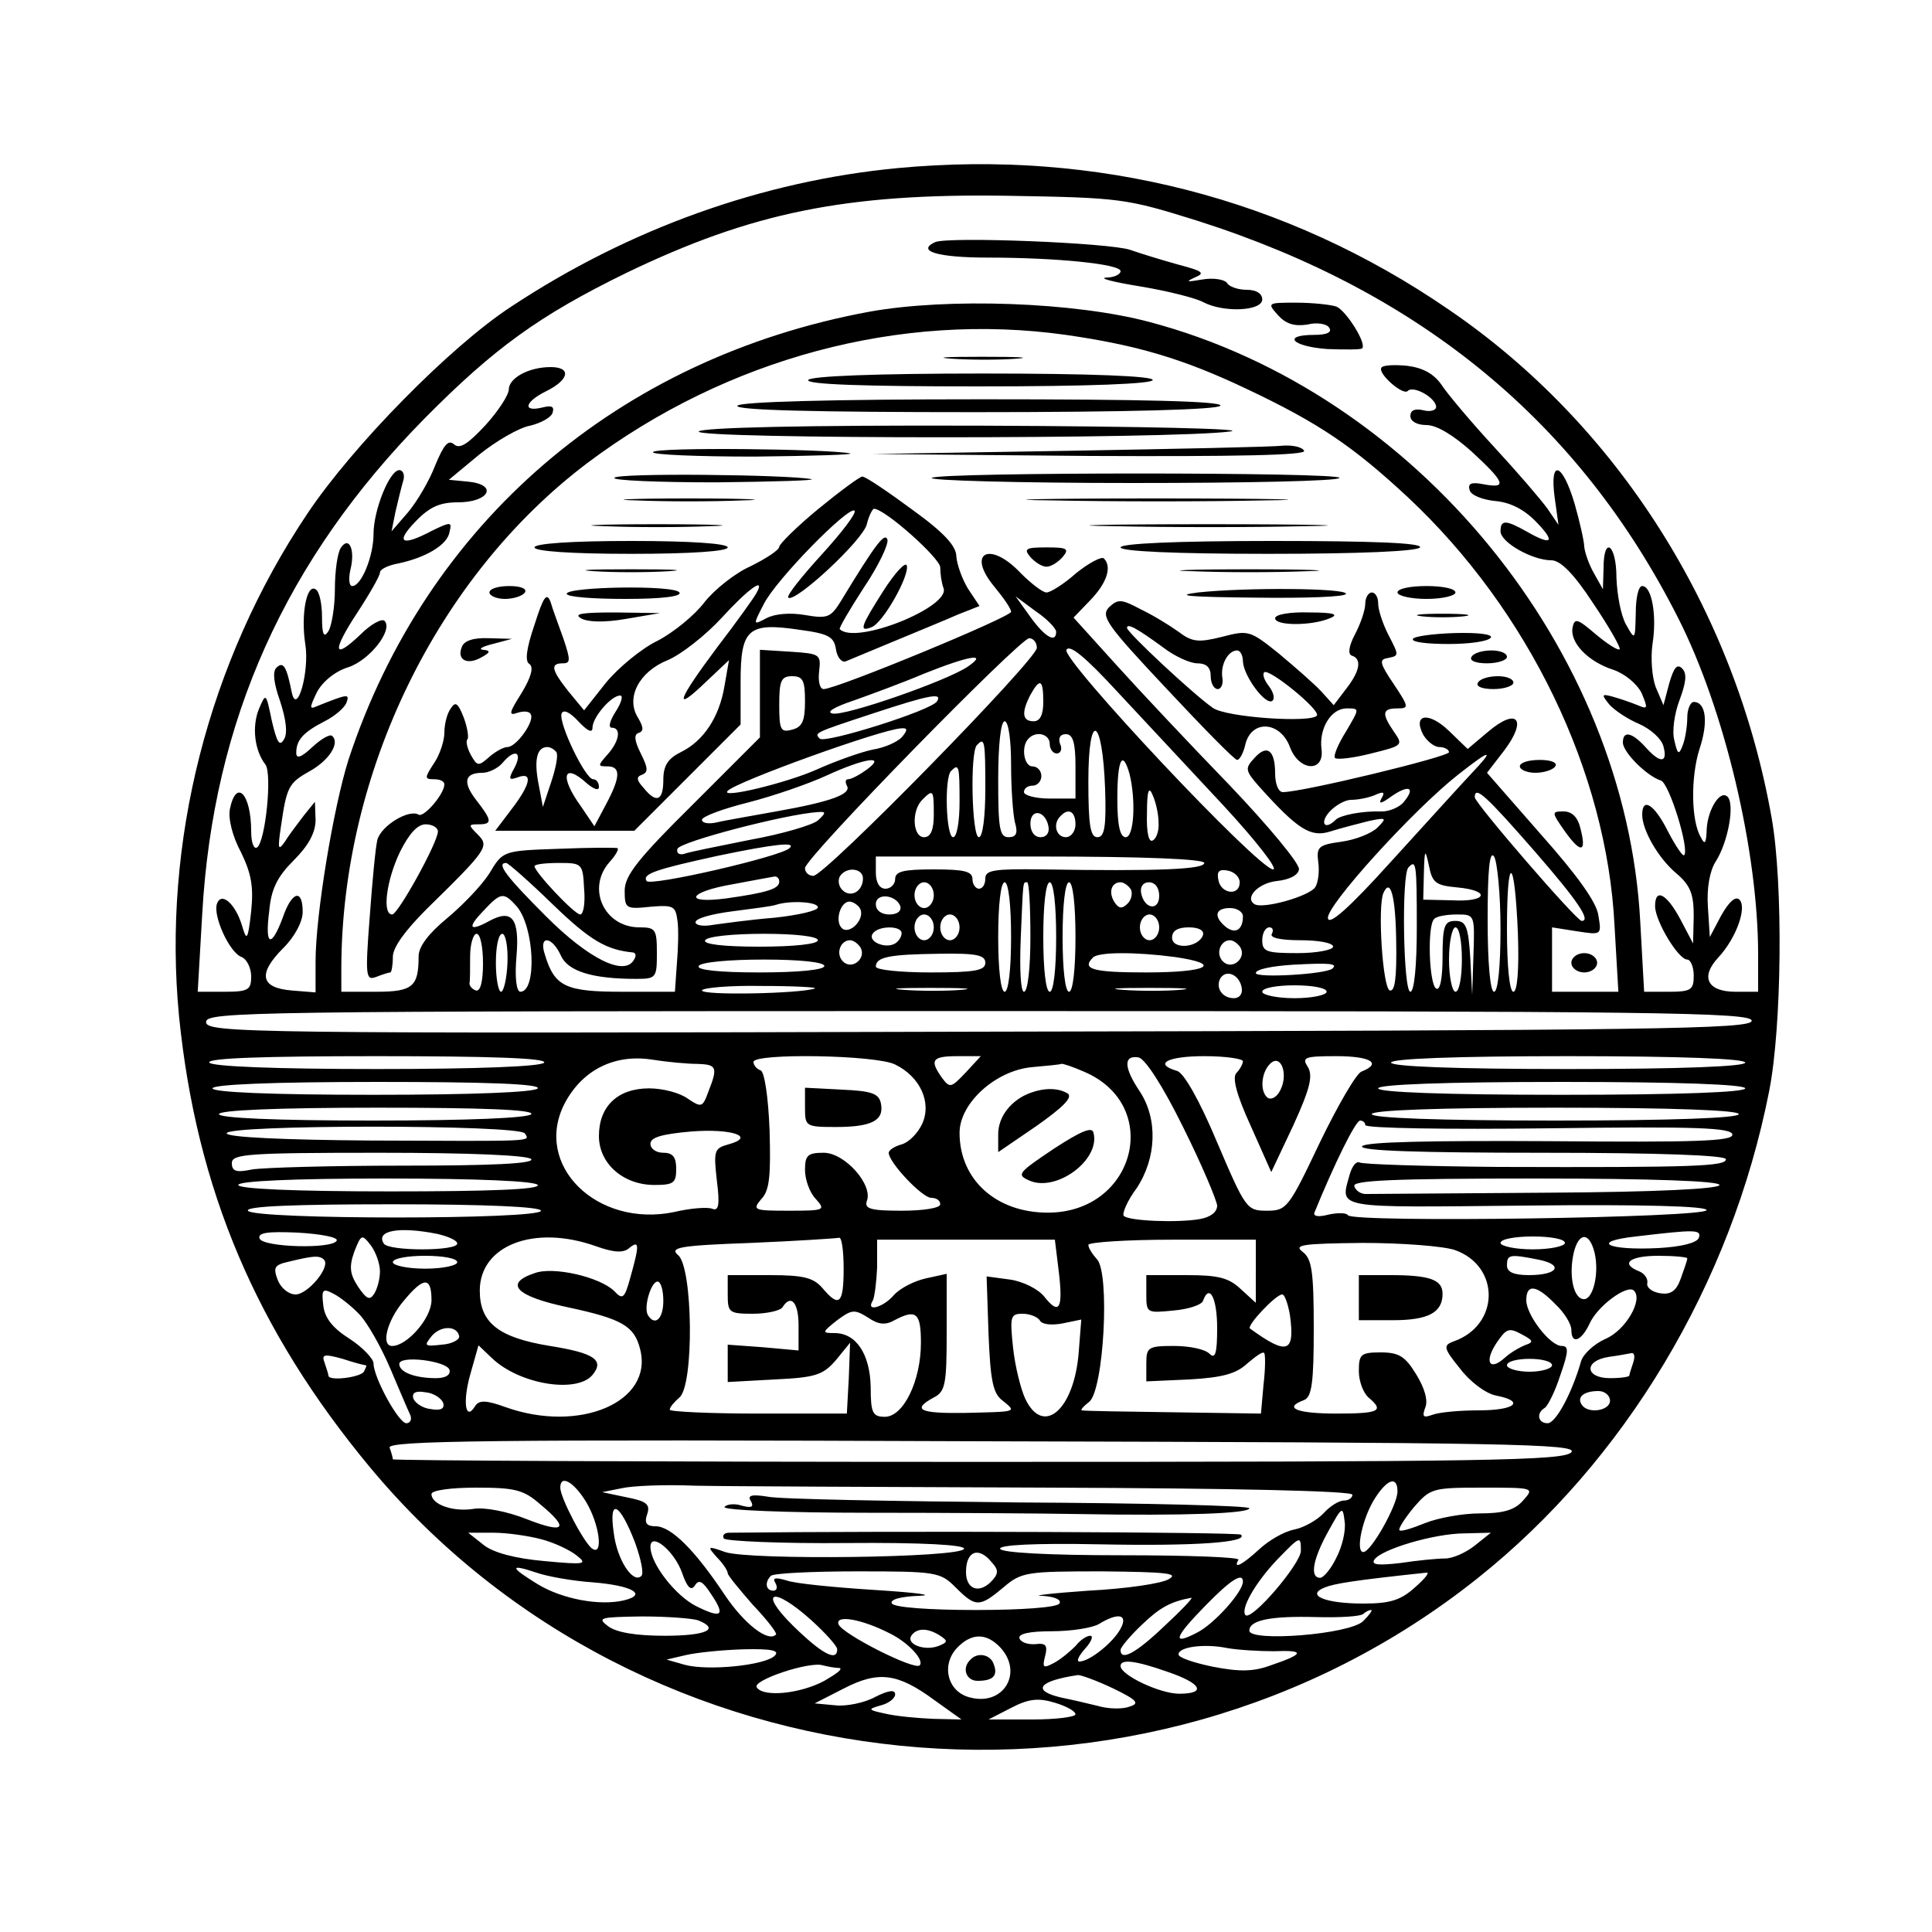 <?xml version="1.0" standalone="no"?>
<!DOCTYPE svg PUBLIC "-//W3C//DTD SVG 20010904//EN"
 "http://www.w3.org/TR/2001/REC-SVG-20010904/DTD/svg10.dtd">
<svg version="1.0" xmlns="http://www.w3.org/2000/svg"
 width="300pt" height="300pt" viewBox="0 0 300 300"
 preserveAspectRatio="xMidYMid meet">
<g transform="translate(0,300) scale(0.1,-0.1)"
fill="#000000" stroke="none">
<path d="M1394 2739 c-210 -20 -417 -94 -600 -215 -95 -62 -247 -217 -317
-322 -154 -230 -225 -511 -199 -780 27 -269 120 -488 297 -701 423 -508 1199
-586 1719 -172 229 182 394 457 453 756 20 100 22 324 4 425 -57 323 -240 611
-501 789 -253 174 -548 249 -856 220z m466 -82 c348 -111 593 -314 746 -617
72 -142 124 -362 124 -522 l0 -58 -35 0 c-44 0 -55 23 -27 53 28 30 45 78 33
90 -6 6 -16 -3 -28 -24 l-18 -34 -3 47 c-2 29 3 56 12 70 20 31 31 94 17 102
-12 8 -31 -25 -31 -56 -1 -18 -3 -20 -9 -8 -15 25 -16 93 -2 137 14 42 10 73
-9 73 -5 0 -10 -11 -10 -24 0 -13 -3 -33 -7 -43 -6 -16 -8 -15 -13 7 -4 14 0
42 8 63 10 27 12 41 4 49 -8 8 -13 1 -20 -23 l-9 -34 -12 28 c-6 16 -8 46 -5
67 7 44 -1 90 -16 90 -6 0 -10 -19 -10 -42 -1 -42 -1 -43 -15 -18 -8 14 -14
46 -15 73 0 52 -20 66 -20 15 l-1 -33 -14 25 c-8 14 -14 32 -15 41 0 8 -7 39
-15 67 -19 64 -39 70 -31 10 l6 -43 -17 25 c-10 14 -47 57 -83 96 -36 39 -73
83 -82 97 -12 17 -29 26 -53 29 -20 2 -38 1 -40 -3 -6 -9 34 -44 41 -36 9 9
44 -11 44 -25 0 -5 -9 -8 -20 -5 -13 3 -20 0 -20 -9 0 -8 10 -14 25 -14 16 0
42 -16 70 -41 52 -48 56 -58 19 -51 -20 4 -25 1 -22 -9 2 -8 20 -15 40 -17 23
-2 45 -13 64 -33 30 -31 24 -37 -16 -14 -32 18 -40 18 -40 0 0 -17 49 -45 79
-45 14 0 35 -21 65 -67 25 -37 43 -69 41 -71 -2 -3 -19 8 -37 23 -28 24 -33
26 -36 11 -5 -23 23 -53 63 -66 18 -6 37 -22 44 -36 10 -24 10 -26 -6 -19 -10
4 -27 10 -38 13 -18 5 -19 4 -6 -12 8 -9 29 -23 46 -30 18 -8 35 -23 38 -35 7
-26 -5 -27 -28 -1 -21 23 -35 26 -35 7 0 -15 37 -52 59 -59 13 -4 45 -108 36
-116 -2 -2 -13 14 -25 37 -21 42 -40 54 -40 26 0 -24 25 -68 54 -92 21 -18 26
-32 26 -65 l-1 -43 -20 38 c-21 39 -39 49 -39 20 0 -23 36 -83 50 -83 5 0 10
-11 10 -25 0 -22 -4 -25 -39 -25 l-38 0 -6 108 c-22 423 -347 822 -762 932
-116 31 -313 38 -435 16 -390 -72 -688 -328 -809 -696 -23 -73 -51 -240 -51
-313 l0 -48 -37 3 c-49 4 -53 26 -13 66 18 18 30 41 30 56 0 37 -17 32 -31 -9
-18 -48 -28 -44 -21 10 3 35 13 54 38 79 23 23 34 43 34 63 l-1 28 -17 -21
c-9 -12 -23 -30 -29 -40 -11 -16 -12 -13 -7 21 9 63 12 69 44 87 31 17 48 44
36 55 -3 4 -17 -4 -31 -17 -17 -16 -25 -19 -25 -9 0 20 11 32 44 49 16 8 31
21 34 29 5 14 3 14 -47 -6 -11 -5 -10 -1 1 22 9 17 29 33 49 39 33 11 70 58
56 72 -4 4 -21 -5 -37 -21 -43 -41 -45 -27 -5 34 19 29 35 57 35 62 0 5 12 11
28 14 43 9 77 29 80 49 4 16 2 16 -27 2 -47 -25 -58 -19 -26 14 22 23 38 30
66 30 48 0 63 27 17 32 l-31 3 47 39 c26 21 62 42 79 45 17 4 33 13 35 20 3
10 -1 12 -17 8 -30 -7 -26 9 6 25 37 18 41 38 8 38 -34 0 -65 -17 -65 -35 0
-8 -16 -33 -36 -55 -27 -29 -40 -38 -49 -30 -9 8 -16 -1 -29 -32 -9 -24 -28
-56 -42 -73 l-26 -30 6 30 c4 17 9 38 12 48 3 9 0 17 -6 17 -15 0 -40 -62 -40
-99 0 -35 -19 -81 -33 -81 -5 0 -6 11 -3 25 8 31 -2 54 -15 34 -5 -8 -9 -36
-9 -64 0 -27 -5 -57 -10 -65 -7 -11 -10 -6 -10 22 0 20 -4 40 -10 43 -14 9
-23 -40 -16 -85 7 -42 -13 -113 -21 -75 -8 40 -13 49 -24 38 -6 -6 -4 -24 6
-52 9 -28 12 -49 6 -59 -7 -12 -11 -5 -19 29 -9 43 -9 44 -20 18 -11 -27 -7
-64 10 -86 11 -14 0 -121 -13 -129 -5 -3 -9 8 -9 25 0 58 -23 83 -33 35 -3
-15 4 -43 17 -67 16 -33 20 -53 16 -92 -5 -45 -7 -47 -14 -23 -10 34 -32 54
-39 35 -7 -18 19 -76 38 -83 8 -3 15 -17 15 -30 0 -21 -4 -24 -42 -24 l-41 0
7 121 c17 300 129 550 346 770 107 108 177 159 312 225 195 94 341 124 593
120 176 -3 183 -4 295 -39z m-205 -177 c111 -16 182 -37 281 -84 112 -53 165
-89 250 -168 188 -176 309 -427 321 -665 l6 -103 -52 0 -51 0 0 50 0 50 38 -6
c39 -6 39 -6 34 24 -2 20 -33 63 -89 126 l-84 96 27 35 c36 48 20 67 -25 29
l-32 -27 -29 28 c-31 30 -57 27 -40 -6 6 -10 17 -19 25 -19 8 0 15 -4 15 -8 0
-7 -227 -62 -258 -62 -7 0 -12 13 -12 29 0 37 -13 46 -33 23 -14 -15 -13 -19
7 -42 61 -68 81 -81 112 -71 16 5 43 12 59 16 28 6 29 5 14 -10 -9 -9 -34 -19
-56 -22 -36 -5 -39 -8 -36 -32 2 -14 0 -32 -5 -39 -10 -14 -81 -34 -94 -26
-16 10 6 33 35 36 19 2 33 9 34 18 2 8 -47 67 -107 130 -61 63 -141 148 -177
188 l-66 73 26 27 c26 27 34 52 21 65 -4 3 -23 -7 -43 -23 -19 -17 -40 -30
-46 -30 -6 0 -24 14 -40 30 -48 51 -85 32 -41 -21 14 -17 26 -34 26 -39 0 -8
-271 -120 -291 -120 -6 0 -9 12 -7 28 3 26 1 27 -44 30 l-48 3 0 -68 0 -68
-105 -105 c-85 -84 -105 -110 -105 -133 0 -28 2 -29 40 -25 36 3 39 1 42 -22
2 -14 1 -44 -1 -67 l-3 -43 -82 0 c-88 0 -105 8 -120 58 -10 30 11 29 25 -2
11 -24 48 -36 117 -36 31 0 32 2 32 40 0 37 -2 40 -27 40 -55 0 -83 61 -46
102 9 10 14 19 12 21 -2 1 -43 1 -91 -1 -87 -3 -87 -3 -108 -38 -12 -19 -42
-50 -66 -70 -29 -24 -44 -44 -44 -59 0 -47 -9 -55 -66 -55 l-54 0 0 38 c1 303
149 607 382 783 217 163 487 235 743 199z m-15 -461 c0 -18 -17 -9 -40 23
l-23 32 31 -23 c18 -12 32 -27 32 -32z m-30 -25 c0 -18 -329 -354 -347 -354
-7 0 -13 5 -13 12 0 16 331 354 348 357 6 0 12 -6 12 -15z m289 -244 c51 -55
86 -100 78 -100 -23 0 -330 327 -321 341 5 9 30 -12 78 -64 39 -42 113 -121
165 -177z m-396 215 c-32 -22 -190 -77 -210 -73 -11 2 2 10 32 20 28 10 77 28
110 42 70 28 100 33 68 11z m-253 -54 c0 -30 -4 -40 -20 -44 -18 -5 -20 0 -20
39 0 37 3 44 20 44 17 0 20 -7 20 -39z m370 -1 c0 -20 -5 -30 -15 -30 -18 0
-19 14 -5 41 15 27 20 24 20 -11z m-165 1 c-8 -14 -174 -66 -182 -58 -9 9 -9
9 82 39 88 29 109 33 100 19z m115 -98 c0 -38 3 -78 6 -90 5 -17 2 -23 -10
-23 -14 0 -16 14 -16 90 0 53 4 90 10 90 6 0 10 -29 10 -67z m-169 43 c-7 -8
-27 -17 -46 -20 -19 -4 -58 -18 -87 -31 -47 -21 -151 -46 -138 -33 13 14 237
95 269 97 10 1 11 -2 2 -13z m315 -81 c2 -59 -1 -75 -12 -75 -11 0 -14 19 -14
87 0 111 22 101 26 -12z m-86 70 c0 -8 5 -15 11 -15 6 0 9 7 5 15 -3 9 0 15 9
15 11 0 15 -13 15 -50 l0 -50 -40 0 c-22 0 -40 5 -40 10 0 6 6 10 13 10 8 0
14 7 14 15 0 8 -6 15 -14 15 -13 0 -18 31 -6 43 12 13 33 7 33 -8z m-100 -70
c0 -43 -4 -75 -10 -75 -11 0 -14 133 -3 143 12 13 13 7 13 -68z m754 23 c-17
-18 -73 -80 -125 -137 -65 -72 -95 -98 -97 -87 -4 18 132 168 202 223 52 41
58 41 20 1z m-938 7 c-11 -8 -24 -15 -29 -15 -4 0 -5 -4 -2 -10 8 -13 -25 -25
-110 -40 -38 -7 -80 -14 -92 -17 -13 -3 -23 -1 -23 4 0 5 32 17 72 27 39 10
94 29 122 42 59 27 93 32 62 9z m408 -7 c10 -41 7 -98 -6 -98 -9 0 -13 19 -13
60 0 61 8 77 19 38z m-264 -43 c0 -30 -4 -55 -10 -55 -11 0 -14 93 -3 103 12
12 13 8 13 -48z m309 -32 c1 -12 -3 -25 -9 -28 -6 -4 -10 12 -9 42 0 36 3 43
9 28 5 -11 9 -30 9 -42z m381 32 c-6 -8 -22 -15 -34 -15 -32 1 -65 -6 -72 -13
-17 -17 -25 -5 -10 12 10 11 25 19 34 19 10 0 26 3 36 7 15 7 17 5 11 -5 -5
-9 0 -8 15 3 27 19 39 15 20 -8z m-730 -20 c0 -24 -5 -35 -15 -35 -18 0 -20
41 -3 58 17 17 18 16 18 -23z m934 -58 c66 -76 87 -107 72 -107 -8 0 -166 183
-166 192 0 19 18 2 94 -85z m-1114 49 c-8 -7 -55 -21 -105 -30 -49 -10 -96
-19 -103 -22 -8 -2 -12 2 -10 8 4 11 169 54 218 57 13 1 13 -1 0 -13z m358 -9
c2 -10 -3 -17 -12 -17 -10 0 -16 9 -16 21 0 24 23 21 28 -4z m42 3 c0 -11 -7
-20 -15 -20 -15 0 -21 21 -8 33 12 13 23 7 23 -13z m-444 -37 c-13 -13 -217
-60 -222 -51 -7 11 14 18 110 39 91 19 123 22 112 12z m1037 -61 c53 -5 46
-23 -8 -20 l-45 1 1 41 c1 38 2 39 8 11 5 -26 11 -30 44 -33z m67 -64 c0 -59
-4 -98 -10 -98 -6 0 -10 44 -10 113 0 76 3 107 10 97 5 -8 10 -59 10 -112z
m-460 102 c0 -10 -71 -13 -252 -10 -74 1 -88 -1 -88 -14 0 -9 -4 -16 -10 -16
-5 0 -10 7 -10 15 0 12 -13 15 -60 15 -47 0 -60 -3 -60 -15 0 -8 -7 -15 -15
-15 -9 0 -15 9 -15 25 l0 25 255 0 c163 0 255 -4 255 -10z m-1011 -65 c58 -56
83 -70 124 -74 5 -1 5 -6 1 -12 -15 -25 -70 2 -136 68 -62 62 -78 83 -62 83 3
0 36 -29 73 -65z m48 25 c2 -22 -1 -40 -6 -40 -9 0 -71 66 -71 75 0 3 17 5 38
5 36 0 37 -1 39 -40z m1293 -60 c0 -60 -4 -100 -10 -100 -11 0 -14 182 -3 193
12 13 13 7 13 -93z m-860 76 c0 -20 -19 -31 -32 -18 -6 6 -7 15 -4 21 10 16
36 13 36 -3z m585 -6 c0 -22 -29 -18 -33 3 -3 14 1 18 15 15 10 -2 18 -10 18
-18z m432 -80 c2 -56 -1 -90 -7 -90 -6 0 -10 39 -10 97 0 120 12 115 17 -7z
m-1147 81 c0 -11 -18 -17 -82 -26 -68 -9 -60 10 10 22 31 6 60 11 65 12 4 0 7
-3 7 -8z m240 -21 c0 -11 -7 -20 -15 -20 -8 0 -15 9 -15 20 0 11 7 20 15 20 8
0 15 -9 15 -20z m120 -65 c0 -50 -4 -85 -10 -85 -6 0 -10 35 -10 85 0 50 4 85
10 85 6 0 10 -35 10 -85z m30 0 c0 -47 -4 -85 -10 -85 -5 0 -7 34 -5 83 4 92
3 87 10 87 3 0 5 -38 5 -85z m40 0 c0 -50 -4 -85 -10 -85 -6 0 -10 35 -10 85
0 50 4 85 10 85 6 0 10 -35 10 -85z m30 0 c0 -50 -4 -85 -10 -85 -6 0 -10 35
-10 85 0 50 4 85 10 85 6 0 10 -35 10 -85z m86 74 c3 -6 1 -16 -5 -22 -9 -9
-14 -8 -21 3 -9 15 -4 30 10 30 5 0 12 -5 16 -11z m44 -10 c0 -24 -23 -21 -28
4 -2 10 3 17 12 17 10 0 16 -9 16 -21z m368 -70 c1 -58 -2 -79 -10 -77 -11 4
-19 129 -10 151 11 25 19 -4 20 -74z m-1366 54 c28 -32 32 -133 6 -133 -6 0
-9 22 -6 55 5 59 -7 74 -42 55 -31 -17 -35 -11 -10 15 28 30 32 30 52 8z m596
0 c2 -8 -5 -13 -17 -13 -12 0 -21 6 -21 16 0 18 31 15 38 -3z m-128 -2 c0 -5
-30 -12 -67 -16 -38 -3 -80 -9 -95 -11 -16 -3 -28 -1 -28 4 0 6 26 13 58 17
31 4 62 8 67 10 21 7 65 5 65 -4z m65 -1 c10 -16 -16 -43 -28 -31 -11 11 -2
41 12 41 5 0 13 -5 16 -10z m595 -13 c0 -21 -12 -28 -27 -16 -19 16 -16 29 7
29 11 0 20 -6 20 -13z m-480 -17 c0 -11 -7 -20 -15 -20 -8 0 -15 9 -15 20 0
11 7 20 15 20 8 0 15 -9 15 -20z m40 0 c0 -11 -7 -20 -15 -20 -8 0 -15 9 -15
20 0 11 7 20 15 20 8 0 15 -9 15 -20z m310 0 c0 -11 -7 -20 -15 -20 -8 0 -15
9 -15 20 0 11 7 20 15 20 8 0 15 -9 15 -20z m488 -42 l-2 -63 -3 58 c-3 49 -7
57 -23 57 -17 0 -20 -7 -20 -56 0 -34 -4 -53 -10 -49 -11 7 -14 98 -3 108 3 4
19 7 35 7 28 0 28 0 26 -62z m-888 33 c0 -6 -5 -13 -10 -16 -15 -9 -43 3 -35
15 8 13 45 13 45 1z m468 -3 c-7 -20 -48 -23 -48 -4 0 11 9 16 26 16 16 0 24
-5 22 -12z m107 2 c-4 -6 13 -10 44 -10 28 0 51 -4 51 -10 0 -5 -25 -10 -55
-10 -48 0 -55 2 -55 20 0 11 5 20 11 20 5 0 7 -4 4 -10z m295 -40 c0 -27 -4
-50 -10 -50 -5 0 -10 23 -10 50 0 28 5 50 10 50 6 0 10 -22 10 -50z m-1520 -6
c0 -28 -4 -44 -11 -42 -6 2 -10 7 -10 11 1 4 1 23 1 42 0 19 5 35 10 35 6 0
10 -21 10 -46z m38 1 c-1 -25 -6 -45 -10 -45 -4 0 -8 20 -8 45 0 25 4 45 10
45 5 0 9 -20 8 -45z m482 35 c0 -6 -37 -10 -91 -10 -57 0 -88 4 -84 10 3 6 44
10 91 10 49 0 84 -4 84 -10z m66 -11 c10 -17 -13 -36 -27 -22 -12 12 -4 33 11
33 5 0 12 -5 16 -11z m590 0 c10 -17 -13 -36 -27 -22 -12 12 -4 33 11 33 5 0
12 -5 16 -11z m-396 -24 c0 -12 -16 -15 -85 -15 -47 0 -85 4 -85 9 0 15 21 19
98 20 58 1 72 -2 72 -14z m294 9 c76 -11 52 -24 -44 -24 -83 0 -101 5 -83 23
8 9 66 9 127 1z m-544 -14 c0 -6 -40 -10 -101 -10 -64 0 -98 4 -94 10 3 6 48
10 101 10 56 0 94 -4 94 -10z m789 -4 c-11 -9 -119 -15 -119 -7 0 6 26 11 58
13 56 3 70 2 61 -6z m-141 -29 c2 -10 -3 -17 -12 -17 -18 0 -29 16 -21 31 9
14 29 6 33 -14z m-663 -2 c-23 -8 -175 -11 -175 -3 0 4 42 8 93 7 50 0 88 -2
82 -4z m228 -2 c-23 -2 -64 -2 -90 0 -26 2 -7 3 42 3 50 0 71 -1 48 -3z m340
0 c-23 -2 -64 -2 -90 0 -26 2 -7 3 42 3 50 0 71 -1 48 -3z m227 -3 c0 -5 -22
-10 -50 -10 -27 0 -50 5 -50 10 0 6 23 10 50 10 28 0 50 -4 50 -10z m660 -45
c0 -13 -144 -15 -1200 -17 -1137 -3 -1200 -2 -1200 15 0 16 64 17 1200 17
1057 0 1200 -2 1200 -15z m-1875 -65 c-4 -6 -102 -10 -260 -10 -158 0 -256 4
-260 10 -4 7 85 10 260 10 175 0 264 -3 260 -10z m238 -2 c30 -1 32 -5 17 -43
-9 -25 -11 -25 -32 -11 -12 9 -39 16 -60 16 -49 0 -78 -28 -78 -74 0 -43 38
-76 86 -76 30 0 34 3 34 25 0 18 -5 25 -20 25 -11 0 -20 6 -20 14 0 10 18 15
63 19 63 5 102 -8 58 -20 -22 -6 -23 -10 -18 -55 5 -39 3 -49 -7 -45 -7 3 -34
1 -59 -5 -120 -25 -220 73 -170 169 27 51 76 76 133 68 25 -4 57 -7 73 -7z
m307 -1 c39 -19 57 -59 42 -92 -7 -15 -21 -29 -32 -32 -11 -3 -20 -9 -20 -13
0 -15 52 -70 66 -70 8 0 14 -4 14 -10 0 -6 -27 -10 -60 -10 -48 0 -58 3 -54
15 10 25 -34 75 -67 75 -25 0 -29 -4 -29 -27 0 -14 7 -35 17 -45 15 -17 14
-18 -42 -18 -55 0 -57 1 -43 18 13 13 15 36 13 107 -2 52 -8 91 -14 93 -6 2
-11 8 -11 13 0 14 191 11 220 -4z m109 -13 c-22 -23 -24 -24 -36 -8 -20 28
-16 34 24 34 l36 0 -24 -26z m338 -84 c29 -58 52 -113 53 -122 0 -10 -10 -18
-27 -21 -35 -6 -110 -3 -118 5 -3 3 5 23 20 43 31 47 33 107 5 150 -25 37 -26
57 -2 53 10 -2 37 -43 69 -108z m93 102 c0 -4 -5 -13 -10 -18 -7 -7 0 -34 22
-82 l32 -72 34 72 c26 57 31 77 23 91 -10 15 -6 17 44 17 53 0 72 -11 39 -24
-8 -3 -37 -53 -65 -111 -48 -101 -51 -105 -82 -105 -31 0 -33 3 -77 106 -28
67 -52 108 -62 111 -38 11 -15 23 42 23 33 0 60 -4 60 -8z m58 -45 c-5 -10
-13 -15 -19 -12 -13 9 -11 39 3 53 17 17 29 -16 16 -41z m722 43 c0 -6 -98
-10 -275 -10 -177 0 -275 4 -275 10 0 6 98 10 275 10 177 0 275 -4 275 -10z
m-1027 -14 c123 -52 80 -219 -56 -219 -80 0 -137 51 -137 124 0 46 56 97 113
102 23 2 43 4 45 5 1 1 17 -4 35 -12z m-848 -26 c-4 -6 -100 -10 -256 -10
-159 0 -249 4 -249 10 0 6 92 10 256 10 167 0 253 -3 249 -10z m1875 0 c0 -6
-102 -10 -285 -10 -183 0 -285 4 -285 10 0 6 102 10 285 10 183 0 285 -4 285
-10z m-1885 -40 c-4 -6 -97 -10 -246 -10 -153 0 -239 4 -239 10 0 6 89 10 246
10 161 0 243 -3 239 -10z m1875 0 c0 -6 -102 -10 -285 -10 -183 0 -285 4 -285
10 0 6 102 10 285 10 183 0 285 -4 285 -10z m-580 -17 c0 -5 128 -7 285 -5
230 3 285 1 285 -10 0 -10 -56 -12 -284 -10 -183 1 -287 -1 -291 -8 -4 -7 90
-10 279 -10 184 0 286 -4 286 -10 0 -11 -47 -13 -353 -12 -114 1 -212 4 -216
7 -5 2 -11 -5 -15 -18 -15 -55 -29 -52 274 -49 182 2 280 -1 280 -7 0 -12
-549 -20 -557 -8 -2 4 -16 4 -30 1 -15 -4 -24 -3 -22 3 31 76 64 143 71 143 4
0 8 -3 8 -7z m-1305 -13 c8 -13 19 -12 -240 -11 -134 1 -221 5 -223 11 -5 14
455 14 463 0z m10 -40 c4 -7 -64 -10 -198 -10 -113 0 -219 -3 -236 -6 -24 -5
-31 -3 -31 10 0 14 24 16 229 16 143 0 232 -4 236 -10z m10 -40 c4 -7 -75 -10
-229 -10 -151 0 -236 4 -236 10 0 6 83 10 229 10 143 0 232 -4 236 -10z m1835
0 c0 -6 -96 -11 -265 -12 -146 -1 -272 -2 -282 -2 -9 -1 -18 5 -20 12 -4 9 57
12 281 12 184 0 286 -4 286 -10z m-1830 -40 c0 -14 -447 -14 -455 0 -4 7 73
10 224 10 147 0 231 -4 231 -10z m-317 -46 c-4 -14 -116 -11 -120 3 -3 9 13
11 59 9 35 -2 62 -7 61 -12z m156 10 c17 -4 31 -10 31 -15 0 -12 -107 -12
-114 0 -13 20 23 27 83 15z m1959 -6 c-3 -8 -27 -14 -63 -16 -79 -4 -107 10
-35 18 93 11 102 11 98 -2z m-2048 -52 c0 -12 -4 -27 -9 -35 -7 -11 -12 -8
-25 11 -13 20 -14 31 -6 54 11 28 12 28 26 10 8 -11 14 -29 14 -40z m335 39
c28 -10 43 -11 52 -3 16 13 16 5 2 -45 -9 -33 -12 -36 -25 -22 -22 22 -95 39
-124 28 -48 -16 -29 -36 52 -53 84 -18 103 -29 112 -65 21 -82 -94 -131 -209
-90 -30 11 -41 11 -47 2 -15 -25 -20 5 -8 48 l13 46 21 -20 c43 -41 132 -55
156 -26 19 23 3 34 -66 45 -80 13 -109 36 -109 86 0 70 84 103 180 69z m385
-35 c0 -55 -7 -61 -33 -30 -14 16 -29 20 -82 20 l-65 0 0 -30 c0 -28 2 -30 39
-30 22 0 43 5 46 10 13 21 25 8 25 -28 l0 -39 -55 5 -55 4 0 -29 0 -29 73 4
c64 3 75 7 95 30 l22 27 -2 -55 -3 -55 -138 0 c-75 0 -137 3 -137 6 0 4 7 12
15 19 23 19 21 202 -2 221 -14 12 2 15 113 19 71 3 132 7 137 8 4 1 7 -20 7
-48z m334 -4 c7 -58 1 -69 -22 -40 -9 12 -33 24 -53 27 l-37 5 3 -90 c3 -73 7
-92 22 -103 22 -18 23 -17 -59 -19 -70 -1 -83 5 -48 24 18 9 20 21 20 101 l0
91 -32 -7 c-18 -4 -40 -15 -50 -26 -16 -19 -44 -27 -33 -9 3 5 6 29 7 52 l0
43 138 0 138 0 6 -49z m306 0 l0 -49 -23 21 c-19 18 -35 22 -85 22 l-62 0 0
-30 c0 -29 1 -29 42 -25 24 2 44 9 46 15 10 28 22 4 22 -42 0 -40 -3 -49 -12
-40 -7 7 -31 12 -55 12 -40 0 -43 -2 -43 -27 l0 -28 67 3 c52 3 73 9 90 25 13
11 24 19 26 16 2 -2 2 -24 -1 -49 l-4 -45 -136 2 c-75 1 -139 2 -142 3 -3 0 2
6 11 13 23 17 33 202 12 222 -7 8 -13 17 -13 22 0 4 59 8 130 8 l130 0 0 -49z
m480 44 c0 -5 -22 -10 -50 -10 -27 0 -50 5 -50 10 0 6 23 10 50 10 28 0 50 -4
50 -10z m46 -15 c8 -33 -3 -77 -19 -72 -15 4 -21 40 -13 73 8 31 24 31 32 -1z
m-217 4 c71 -25 70 -117 -2 -142 -16 -6 -16 -10 10 -42 15 -20 40 -39 56 -42
46 -9 30 -23 -27 -23 -30 0 -62 -3 -72 -7 -14 -5 -16 -3 -11 11 5 11 -1 31
-14 52 -17 28 -27 34 -55 34 -31 0 -34 -3 -34 -29 0 -16 7 -34 15 -41 25 -21
17 -25 -50 -25 -62 0 -83 9 -50 21 12 5 15 27 15 111 0 89 -3 108 -17 119 -15
11 -1 13 93 14 61 0 125 -5 143 -11z m-1756 -15 c11 -11 -25 -54 -44 -54 -11
0 -23 10 -28 23 -7 19 -5 23 18 28 37 9 47 10 54 3z m207 -4 c0 -5 -22 -10
-50 -10 -27 0 -50 5 -50 10 0 6 23 10 50 10 28 0 50 -4 50 -10z m1679 4 c40
-8 30 -24 -15 -24 -24 0 -34 5 -34 15 0 17 4 18 49 9z m231 2 c0 -3 -5 -17
-10 -31 -7 -20 -16 -26 -33 -23 -12 2 -21 9 -19 16 1 7 -5 15 -13 18 -30 12
-14 24 30 24 25 0 45 -2 45 -4z m-1950 -65 c0 -28 -38 -71 -61 -71 -18 0 -8
39 17 69 32 39 44 39 44 2z m360 -1 c0 -28 -13 -40 -24 -22 -7 12 5 52 15 52
5 0 9 -13 9 -30z m-471 -22 c12 -13 33 -50 47 -83 14 -33 28 -66 31 -72 3 -7
0 -13 -6 -13 -12 0 -51 71 -51 93 0 7 -17 25 -37 38 -27 17 -39 33 -41 52 -3
25 -1 27 16 18 10 -5 29 -20 41 -33z m1856 17 c14 -13 25 -31 25 -40 0 -23 15
-18 28 9 12 28 59 62 69 52 15 -14 -13 -62 -44 -75 -18 -8 -35 -24 -38 -35
-14 -49 -39 -96 -52 -96 -15 0 -18 16 -4 24 5 4 16 26 24 51 13 37 13 45 2 45
-18 0 -55 48 -55 71 0 26 16 24 45 -6z m-412 -17 c8 -59 -4 -63 -62 -21 -6 4
40 53 50 53 4 0 9 -15 12 -32z m-614 -8 c34 18 41 11 41 -35 0 -59 -27 -115
-56 -115 -19 0 -22 6 -22 46 -1 52 -23 84 -56 84 -20 0 -20 1 4 20 23 17 27
17 48 4 16 -11 27 -12 41 -4z m226 -1 c4 -6 19 -7 35 -4 l29 6 -4 -51 c-7 -89
-55 -131 -83 -72 -7 15 -16 51 -19 80 -5 48 -4 52 15 52 11 0 24 -5 27 -11z
m-902 -24 c1 -5 -11 -12 -27 -13 -27 -3 -28 -2 -16 13 14 17 40 17 43 0z
m1657 -13 c-8 -3 -23 -11 -33 -20 -24 -22 -33 -7 -13 23 15 22 19 24 39 13 17
-9 19 -12 7 -16z m-1802 -32 c2 0 0 -4 -3 -10 -6 -9 -55 -15 -55 -6 0 2 -3 11
-6 20 -5 13 -1 14 28 6 18 -6 34 -10 36 -10z m1968 4 c-3 -9 -6 -18 -6 -20 0
-2 -13 -4 -30 -4 -39 0 -41 27 -2 33 15 2 31 5 36 6 4 0 5 -6 2 -15z m-1838
-11 c2 -8 -6 -13 -21 -13 -32 0 -57 9 -57 22 0 14 73 5 78 -9z m1712 7 c0 -5
-16 -10 -35 -10 -19 0 -35 5 -35 10 0 6 16 10 35 10 19 0 35 -4 35 -10z
m-1722 -58 c3 -9 -3 -13 -19 -10 -12 1 -24 9 -27 16 -3 9 3 13 19 10 12 -1 24
-9 27 -16z m1812 3 c0 -16 -35 -21 -44 -6 -8 12 4 21 26 21 10 0 18 -7 18 -15z
m-60 -80 c-11 -13 -128 -15 -921 -15 -500 0 -909 2 -909 4 0 2 -2 10 -5 18 -4
11 153 13 921 10 819 -2 925 -4 914 -17z m-1530 -77 c21 -35 27 -84 10 -73
-12 7 -50 79 -50 95 0 21 21 9 40 -22z m723 22 c280 -1 467 -5 467 -11 0 -5
-6 -9 -13 -9 -8 0 -22 -9 -31 -19 -10 -11 -31 -23 -46 -26 -16 -3 -40 -17 -55
-31 -25 -23 -41 -32 -32 -16 3 4 -78 7 -181 7 -114 0 -187 4 -189 10 -2 6 53
9 154 7 150 -3 232 3 220 15 -4 4 -537 6 -795 3 -7 0 -11 -4 -8 -9 3 -4 89 -8
191 -7 119 1 184 -3 182 -9 -5 -14 -333 -18 -371 -5 -28 10 -28 9 -13 -8 10
-10 17 -21 17 -25 0 -3 18 -25 39 -49 22 -23 38 -44 36 -46 -12 -13 -50 17
-80 62 -46 69 -83 106 -107 106 -14 0 -18 5 -13 19 5 15 -1 20 -32 26 l-38 8
30 6 c17 4 68 6 115 4 47 -1 295 -2 553 -3z m537 -6 c0 -21 -41 -94 -53 -94
-13 0 -1 55 19 85 19 29 34 33 34 9z m-1331 -20 c46 -38 38 -46 -21 -23 -30
12 -66 19 -83 16 -32 -5 -65 7 -65 23 0 6 31 10 69 10 60 0 74 -3 100 -26z
m1526 6 c-13 -15 -31 -20 -67 -20 -27 0 -65 -7 -85 -15 -20 -8 -38 -14 -40
-11 -2 2 8 18 22 35 26 30 29 31 107 31 80 0 81 0 63 -20z m-1379 -65 c9 -25
14 -48 10 -52 -13 -13 -38 25 -43 67 -8 55 9 47 33 -15z m1089 -24 c-8 -17
-20 -31 -25 -31 -17 0 -11 30 13 73 21 38 22 39 25 14 2 -14 -4 -39 -13 -56z
m-1235 29 c20 -5 45 -17 55 -25 18 -14 14 -15 -50 -9 -45 4 -79 13 -94 25
l-24 19 39 0 c22 0 55 -5 74 -10z m1450 -10 c-14 -11 -34 -20 -46 -20 -12 0
-43 -3 -69 -7 -35 -4 -46 -3 -41 5 10 16 93 41 141 41 l40 1 -25 -20z m-1231
-42 c8 -23 14 -29 20 -20 6 10 12 7 25 -13 23 -34 17 -39 -23 -19 -32 16 -71
66 -71 92 0 24 37 -6 49 -40z m961 34 c0 -20 -76 -109 -86 -100 -8 9 14 49 49
86 36 37 37 38 37 14z m-480 -18 c11 -12 11 -18 -2 -31 -19 -18 -38 -10 -38
16 0 33 20 40 40 15z m-620 -31 c62 -5 86 -19 49 -28 -38 -9 -96 2 -134 25
-44 27 -44 32 -2 18 17 -6 57 -13 87 -15z m564 -8 c31 -31 37 -31 74 0 28 24
36 25 153 25 100 -1 120 -3 104 -12 -11 -7 -67 -15 -125 -18 -58 -4 -90 -8
-72 -8 19 -1 31 -6 27 -12 -4 -6 -58 -10 -130 -10 -72 0 -126 4 -130 10 -4 6
13 11 42 12 26 1 -4 5 -67 9 -63 4 -126 10 -139 15 -17 5 -22 4 -17 -4 4 -7 2
-12 -3 -12 -12 0 -14 13 -4 23 3 4 64 7 134 7 123 0 129 -1 153 -25z m713 0
c-22 -20 -39 -25 -80 -25 -60 0 -90 13 -60 25 15 6 45 11 158 23 6 1 -3 -10
-18 -23z m-267 9 c0 -16 -45 -66 -71 -79 -40 -21 -36 -8 13 42 39 40 58 52 58
37z m-670 -60 c22 -20 40 -40 40 -45 0 -20 -24 -7 -68 36 -56 55 -32 63 28 9z
m548 -9 c-44 -42 -68 -55 -68 -37 0 4 15 22 33 39 27 26 44 36 77 42 3 0 -16
-20 -42 -44z m309 8 c-20 -21 -177 -33 -177 -15 0 16 32 23 104 21 37 -1 69 1
73 5 3 3 9 6 12 6 3 0 -3 -8 -12 -17z m-1033 1 c35 -14 12 -24 -52 -24 -44 0
-75 5 -88 15 -17 13 -13 14 53 15 39 0 78 -3 87 -6z m297 -20 c29 -14 55 -42
47 -50 -8 -8 -121 49 -126 64 -5 15 36 8 79 -14z m359 7 c-11 -21 -48 -51 -64
-51 -5 0 -1 9 9 20 10 11 13 20 8 20 -6 0 -16 -7 -23 -16 -8 -8 -22 -20 -33
-26 -17 -9 -19 -8 -14 11 4 16 1 20 -15 18 -12 -1 -23 3 -25 9 -2 7 15 11 50
11 30 0 62 5 73 11 31 19 46 15 34 -7z m-280 -11 c12 -8 12 -10 -3 -16 -22 -8
-50 3 -42 16 8 12 25 13 45 0z m94 -19 c35 -39 4 -90 -47 -77 -35 8 -46 49
-22 76 23 25 47 25 69 1z m424 -5 c49 2 48 -4 -5 -22 -27 -10 -49 -10 -90 -2
-29 6 -53 14 -53 19 0 12 41 17 75 10 17 -3 49 -5 73 -5z m-775 -7 c-15 -15
-104 -24 -140 -14 l-28 8 30 7 c17 4 57 8 90 9 44 1 56 -2 48 -10z m100 -19
c7 -1 -4 -9 -23 -20 -37 -20 -95 -26 -105 -10 -7 11 83 41 103 34 8 -2 19 -4
25 -4z m510 -6 c53 -18 61 -34 18 -34 -30 0 -91 29 -91 43 0 11 22 9 73 -9z
m-362 -44 l42 -30 -44 1 c-24 1 -57 4 -74 8 -28 6 -28 7 -7 13 12 3 22 11 22
17 0 8 -11 6 -31 -4 -16 -9 -45 -15 -62 -13 l-32 3 45 23 c54 28 84 24 141
-18z m278 18 c37 -18 41 -23 25 -28 -10 -4 -32 -4 -49 1 -16 4 -42 10 -57 13
-47 11 -35 26 26 35 5 0 30 -9 55 -21z m-59 -40 c0 -4 -30 -8 -67 -8 l-68 0
35 18 c27 14 42 16 68 8 17 -5 32 -13 32 -18z"/>
<path d="M1452 2624 c-30 -14 5 -24 82 -24 106 0 206 -10 206 -21 0 -5 -10
-10 -22 -10 -13 -1 11 -7 54 -14 42 -7 85 -18 96 -24 32 -17 92 -14 92 4 0 9
-9 15 -24 15 -14 0 -28 5 -31 11 -4 5 -21 8 -38 5 -24 -4 -27 -4 -12 3 17 7
13 10 -25 20 -25 7 -58 17 -75 23 -32 11 -282 21 -303 12z"/>
<path d="M1985 2510 c12 -13 25 -17 45 -14 15 4 31 1 34 -5 5 -7 -4 -11 -23
-11 -51 0 -35 -18 20 -22 28 -1 52 -1 54 1 8 7 -25 59 -40 65 -9 3 -37 6 -62
6 -45 0 -46 0 -28 -20z"/>
<path d="M1478 2443 c29 -2 74 -2 100 0 26 2 2 3 -53 3 -55 0 -76 -1 -47 -3z"/>
<path d="M1255 2410 c-4 -7 87 -10 264 -10 174 0 271 4 271 10 0 6 -95 10
-264 10 -166 0 -267 -4 -271 -10z"/>
<path d="M1145 2370 c-4 -7 121 -10 369 -10 239 0 377 4 381 10 4 7 -121 10
-369 10 -239 0 -377 -4 -381 -10z"/>
<path d="M1085 2330 c-7 -12 739 -12 825 0 31 4 -134 8 -382 9 -282 1 -439 -3
-443 -9z"/>
<path d="M1014 2298 c-3 -4 68 -7 158 -7 90 1 156 3 148 5 -36 7 -302 10 -306
2z"/>
<path d="M1660 2300 l-305 -5 338 -3 c224 -1 336 1 332 8 -3 6 -18 9 -33 8
-15 -2 -164 -5 -332 -8z"/>
<path d="M954 2258 c-3 -4 68 -7 158 -7 90 1 156 3 148 5 -36 7 -302 10 -306
2z"/>
<path d="M1447 2258 c-7 -4 133 -8 311 -8 177 0 322 3 322 8 0 9 -618 9 -633
0z"/>
<path d="M1271 2210 c-34 -28 -61 -55 -61 -59 0 -5 -20 -18 -44 -30 -25 -11
-57 -37 -72 -56 -15 -20 -48 -47 -73 -60 -25 -12 -61 -42 -80 -65 l-34 -43
-24 29 c-27 34 -29 44 -9 44 12 0 12 5 1 38 -7 20 -17 46 -20 57 -6 16 -11 9
-25 -35 -13 -38 -15 -57 -8 -61 7 -5 3 -20 -12 -45 -19 -30 -21 -36 -7 -31 9
3 19 3 21 -2 7 -10 -22 -51 -36 -51 -6 0 -19 -7 -29 -16 -16 -14 -18 -14 -28
4 -6 11 -8 22 -5 24 2 3 0 18 -6 34 -9 23 -13 25 -20 14 -6 -8 -10 -25 -10
-38 0 -12 -7 -34 -16 -47 -15 -23 -15 -25 0 -25 9 0 16 -3 16 -8 0 -15 -32
-52 -40 -47 -15 9 -58 -17 -64 -39 -3 -12 -8 -66 -12 -121 -7 -91 -6 -98 10
-92 10 4 20 7 22 7 2 0 4 11 4 24 0 15 19 41 53 75 94 92 97 97 79 115 -15 15
-15 16 1 16 22 0 21 6 -3 37 -22 28 -19 43 9 43 10 0 24 7 31 15 19 23 32 18
19 -7 -10 -18 -9 -20 5 -15 24 9 20 -11 -10 -50 l-25 -33 108 0 108 0 83 83
82 82 0 67 c0 82 12 92 92 80 45 -6 53 -11 56 -30 2 -13 9 -21 15 -19 7 3 41
17 77 32 36 15 80 33 98 41 l33 13 -18 27 c-9 15 -17 37 -18 50 0 16 -19 37
-69 73 -38 28 -72 51 -77 51 -4 0 -35 -23 -68 -50z m5 -71 c-31 -34 -55 -64
-52 -67 10 -9 116 89 122 114 3 13 9 24 11 24 17 0 103 -77 103 -91 0 -10 2
-24 5 -32 12 -29 -136 -89 -161 -64 -2 1 15 30 37 64 23 34 39 68 37 75 -4 12
-18 -6 -72 -95 -16 -26 -21 -28 -56 -22 -23 4 -47 2 -60 -5 -21 -11 -21 -11
-4 22 19 38 132 153 141 145 3 -4 -20 -34 -51 -68z m-102 -61 c-4 -7 -31 -45
-61 -84 -62 -83 -68 -102 -17 -53 l36 34 -7 -40 c-8 -49 -33 -86 -68 -103 -20
-10 -27 -21 -27 -43 0 -33 -11 -37 -31 -12 -11 12 -11 17 -2 20 10 4 9 11 -2
33 -10 20 -11 30 -3 32 8 3 7 9 -1 23 -20 31 1 72 46 90 21 9 58 38 83 65 43
47 70 66 54 38z m-218 -183 c-9 -14 -12 -25 -6 -25 15 0 12 -21 -7 -42 -15
-17 -15 -18 0 -18 21 0 21 -16 -2 -59 l-18 -34 -21 31 c-34 47 -27 69 10 35
11 -9 18 -11 18 -5 0 7 -4 12 -9 12 -12 0 -54 87 -49 102 3 7 13 2 26 -12 14
-15 22 -19 22 -10 0 16 29 50 43 50 5 0 2 -11 -7 -25z m-92 -63 c3 -5 -1 -25
-8 -46 l-13 -39 -7 37 c-7 37 -2 56 14 56 5 0 11 -4 14 -8z m-184 -123 c0 -17
-62 -129 -71 -129 -16 0 -9 53 12 97 14 28 27 43 40 43 10 0 19 -5 19 -11z"/>
<path d="M1372 2083 c-35 -55 -39 -65 -19 -57 18 6 60 81 55 96 -2 6 -18 -11
-36 -39z"/>
<path d="M988 2223 c45 -2 119 -2 165 0 45 1 8 3 -83 3 -91 0 -128 -2 -82 -3z"/>
<path d="M1633 2223 c93 -2 241 -2 330 0 89 1 14 3 -168 3 -181 0 -254 -2
-162 -3z"/>
<path d="M938 2183 c45 -2 119 -2 165 0 45 1 8 3 -83 3 -91 0 -128 -2 -82 -3z"/>
<path d="M1728 2183 c84 -2 219 -2 300 0 81 1 12 3 -153 3 -165 0 -231 -2
-147 -3z"/>
<path d="M830 2150 c0 -6 57 -10 150 -10 93 0 150 4 150 10 0 6 -57 10 -150
10 -93 0 -150 -4 -150 -10z"/>
<path d="M1740 2150 c0 -6 83 -10 229 -10 143 0 232 4 236 10 4 7 -75 10 -229
10 -151 0 -236 -4 -236 -10z"/>
<path d="M1600 2135 c7 -8 18 -15 25 -15 7 0 18 7 25 15 11 13 7 15 -25 15
-32 0 -36 -2 -25 -15z"/>
<path d="M923 2113 c31 -2 83 -2 115 0 31 2 5 3 -58 3 -63 0 -89 -1 -57 -3z"/>
<path d="M1853 2113 c48 -2 126 -2 175 0 48 1 8 3 -88 3 -96 0 -136 -2 -87 -3z"/>
<path d="M760 2080 c0 -5 11 -10 24 -10 14 0 28 5 31 10 4 6 -7 10 -24 10 -17
0 -31 -4 -31 -10z"/>
<path d="M880 2078 c0 -5 41 -8 91 -8 58 0 88 4 84 10 -7 12 -175 9 -175 -2z"/>
<path d="M1860 2080 c-39 -5 -12 -7 88 -8 78 -1 142 1 142 6 0 9 -156 10 -230
2z"/>
<path d="M2170 2080 c0 -5 20 -10 45 -10 25 0 45 5 45 10 0 6 -20 10 -45 10
-25 0 -45 -4 -45 -10z"/>
<path d="M2120 2063 c0 -10 -7 -31 -16 -48 -10 -19 -11 -31 -5 -33 16 -5 13
-24 -9 -52 l-19 -25 -19 21 c-11 12 -41 38 -66 59 -45 36 -47 37 -89 26 -36
-9 -46 -8 -67 8 -14 10 -40 26 -59 35 -30 16 -35 16 -49 3 -13 -14 -4 -27 89
-126 57 -61 106 -111 110 -111 4 0 10 11 13 25 10 38 54 35 69 -5 14 -38 54
-40 49 -3 -4 32 15 63 39 63 21 0 20 0 -1 -36 -12 -19 -20 -38 -17 -41 3 -3
29 0 56 7 49 12 50 13 36 33 -20 29 -19 37 5 37 18 0 18 2 -6 38 -21 31 -23
38 -10 40 19 4 19 3 1 38 -8 16 -15 37 -15 47 0 9 -4 17 -10 17 -5 0 -10 -8
-10 -17z m-313 -69 c17 -13 41 -24 52 -24 14 0 21 -6 21 -20 0 -11 5 -20 11
-20 5 0 9 8 7 18 -3 20 9 42 23 42 5 0 9 -8 9 -17 1 -23 36 -70 46 -61 4 4 1
14 -6 23 -7 9 -10 18 -7 21 7 7 87 -58 82 -67 -8 -12 -142 -3 -162 12 -30 21
-133 117 -133 124 0 8 16 -1 57 -31z"/>
<path d="M902 2040 c10 -6 36 -7 70 -1 l53 9 -70 1 c-50 0 -65 -2 -53 -9z"/>
<path d="M1980 2040 c0 -12 57 -12 85 0 15 6 6 9 -32 9 -29 1 -53 -3 -53 -9z"/>
<path d="M2208 2043 c17 -2 47 -2 65 0 17 2 3 4 -33 4 -36 0 -50 -2 -32 -4z"/>
<path d="M2194 2008 c-3 -5 22 -8 55 -8 33 0 62 4 66 10 3 5 -19 8 -56 7 -33
-1 -63 -5 -65 -9z"/>
<path d="M717 1995 c-8 -20 9 -28 30 -16 15 8 15 11 3 12 -8 1 -1 5 15 9 l30
8 -36 1 c-24 1 -39 -4 -42 -14z"/>
<path d="M2285 1980 c-4 -6 7 -10 24 -10 17 0 31 5 31 10 0 6 -11 10 -24 10
-14 0 -28 -4 -31 -10z"/>
<path d="M2295 1940 c-4 -6 7 -10 24 -10 17 0 31 5 31 10 0 6 -11 10 -24 10
-14 0 -28 -4 -31 -10z"/>
<path d="M2360 1810 c0 -5 11 -10 24 -10 14 0 28 5 31 10 4 6 -7 10 -24 10
-17 0 -31 -4 -31 -10z"/>
<path d="M2430 1709 c25 -35 34 -33 24 5 -4 17 -13 26 -26 26 -19 0 -19 -1 2
-31z"/>
<path d="M2440 1505 c0 -8 9 -15 20 -15 11 0 20 7 20 15 0 8 -9 15 -20 15 -11
0 -20 -7 -20 -15z"/>
<path d="M1250 1280 c0 -29 1 -30 48 -30 55 0 75 10 70 36 -3 16 -14 20 -61
22 l-57 3 0 -31z"/>
<path d="M1600 1303 c-30 -11 -50 -37 -50 -64 l0 -28 60 41 c41 29 56 44 48
50 -15 9 -36 9 -58 1z"/>
<path d="M1636 1216 c-55 -37 -58 -40 -38 -49 42 -19 111 32 100 74 -2 10 -19
3 -62 -25z"/>
<path d="M2110 985 l0 -35 53 0 c55 0 77 12 77 41 0 22 -20 29 -81 29 l-49 0
0 -35z"/>
<path d="M1166 669 c5 -9 1 -11 -14 -7 -12 4 -24 2 -27 -2 -3 -5 97 -9 222 -9
126 0 273 -1 328 -2 166 -3 265 1 265 9 0 4 -161 8 -358 9 -196 2 -372 5 -390
9 -25 4 -32 2 -26 -7z"/>
<path d="M1507 423 c-14 -13 -7 -33 11 -33 24 0 32 8 25 26 -5 15 -25 19 -36
7z"/>
</g>
</svg>
